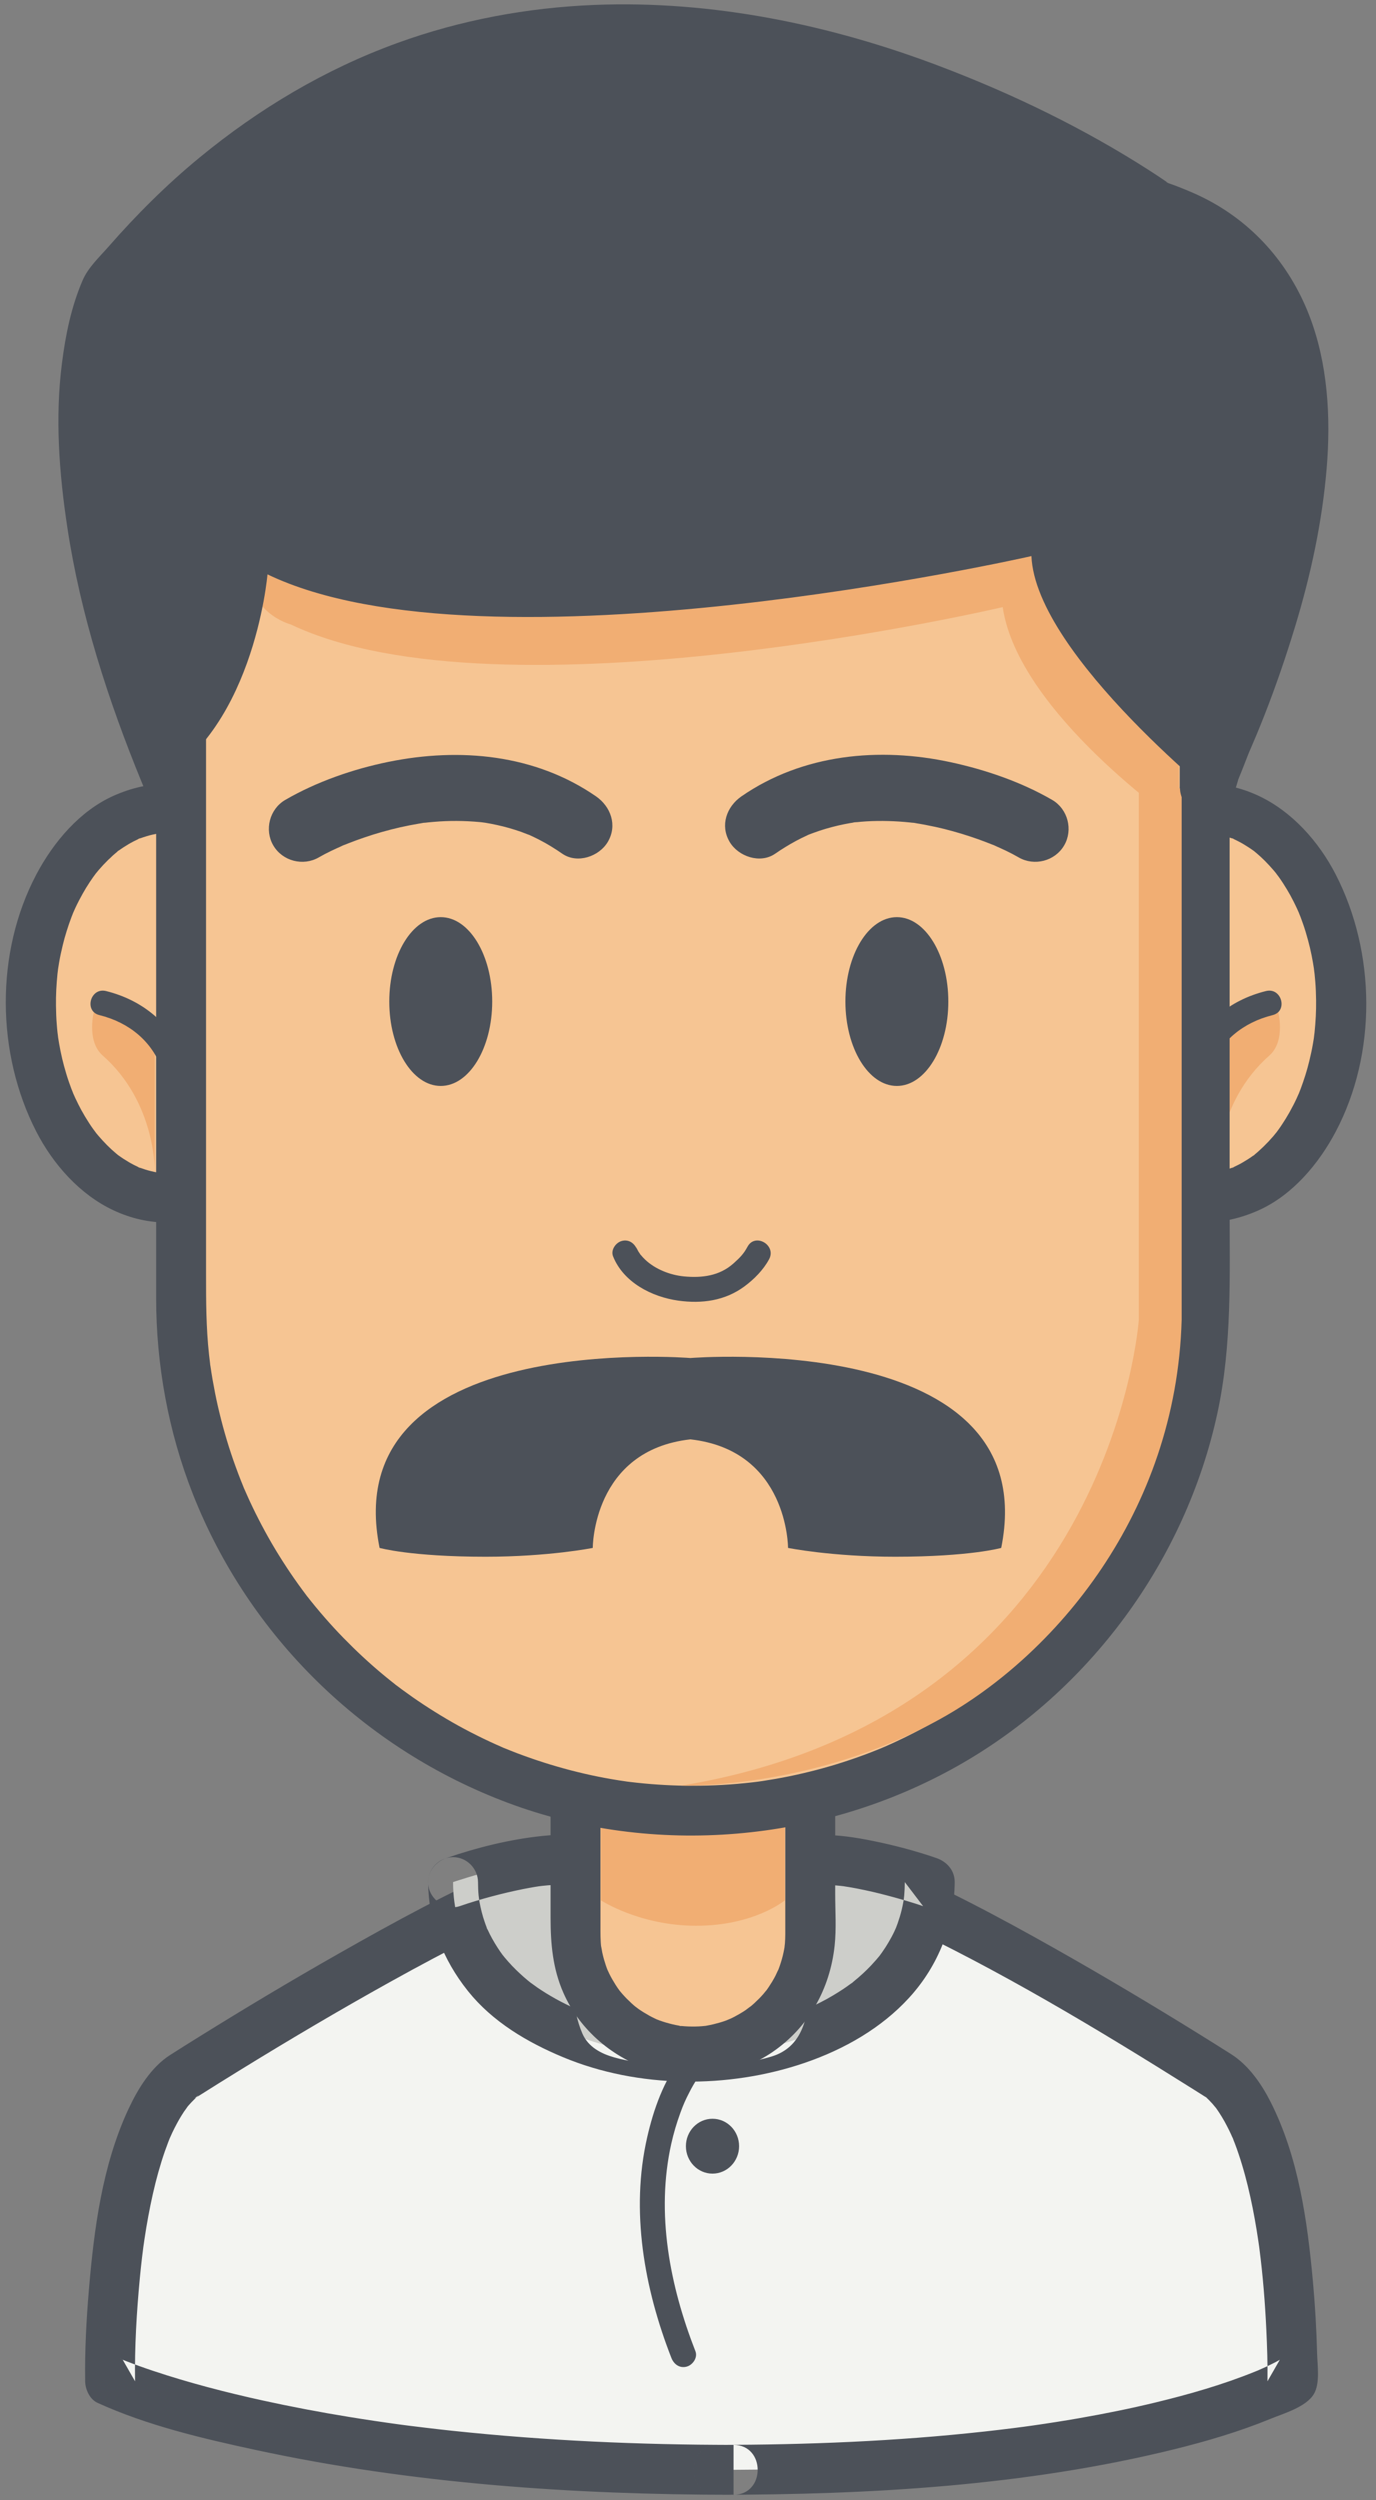<?xml version="1.0" encoding="UTF-8"?>
<svg width="131px" height="238px" viewBox="0 0 131 238" version="1.1" xmlns="http://www.w3.org/2000/svg" xmlns:xlink="http://www.w3.org/1999/xlink">
    <rect x="0" y="0" width="131" height="238" fill="#808080" stroke="none"/>
    <!-- Generator: Sketch 48.2 (47327) - http://www.bohemiancoding.com/sketch -->
    <title>male5</title>
    <desc>Created with Sketch.</desc>
    <defs></defs>
    <g id="Page-1" stroke="none" stroke-width="1" fill="none" fill-rule="evenodd">
        <g id="male5">
            <path d="M68.333,235.13 C109.212,235.13 123.043,226.7 123.043,226.7 C123.043,226.7 123.384,203.527 116.201,197.732 C116.201,197.732 89.347,180.522 77.887,177.536 L55.641,177.536 C44.179,180.522 17.326,197.732 17.326,197.732 C10.141,203.527 10.484,226.7 10.484,226.7 C10.484,226.7 28.956,235.13 69.836,235.13 L68.333,235.13" id="Fill-302" fill="#F3F4F1"></path>
            <path d="M68.333,237.505 C82.84,237.497 97.642,236.662 111.779,233.174 C114.903,232.402 118.01,231.485 120.991,230.26 C122.201,229.762 124.36,229.152 125.094,227.899 C125.689,226.882 125.419,225.157 125.392,224.04 C125.335,221.762 125.203,219.485 124.996,217.215 C124.47,211.431 123.621,205.355 120.97,200.111 C120.103,198.396 118.878,196.622 117.232,195.573 C116.227,194.934 115.217,194.302 114.204,193.673 C109.689,190.872 105.124,188.152 100.498,185.539 C95.058,182.467 89.529,179.521 83.764,177.099 C82.634,176.624 81.49,176.181 80.329,175.79 C79.459,175.496 78.55,175.161 77.624,175.161 C75.432,175.161 73.241,175.161 71.05,175.161 C67.859,175.161 64.669,175.161 61.479,175.161 C59.549,175.161 57.618,175.161 55.689,175.161 C54.657,175.161 53.511,175.674 52.549,176.013 C51.214,176.485 49.906,177.031 48.604,177.589 C42.957,180.005 37.541,182.975 32.206,186.006 C27.705,188.561 23.264,191.221 18.87,193.954 C17.976,194.511 17.083,195.069 16.197,195.636 C14.383,196.793 13.119,198.876 12.23,200.782 C9.74,206.125 8.951,212.196 8.461,218.014 C8.218,220.897 8.067,223.807 8.108,226.7 C8.119,227.473 8.539,228.411 9.285,228.751 C14.03,230.912 19.278,232.143 24.347,233.237 C39.247,236.456 54.622,237.496 69.836,237.505 C69.836,235.922 69.836,234.338 69.836,232.754 C69.335,232.754 68.834,232.754 68.333,232.754 C65.27,232.754 65.27,237.505 68.333,237.505 C68.834,237.505 69.335,237.505 69.836,237.505 C72.9,237.505 72.9,232.756 69.836,232.754 C60.906,232.749 51.973,232.357 43.09,231.414 C42.206,231.319 41.322,231.219 40.439,231.112 C40.011,231.063 39.585,231.008 39.157,230.955 C38.947,230.928 38.736,230.901 38.527,230.875 C38.427,230.861 37.54,230.743 38.125,230.822 C36.5,230.603 34.878,230.36 33.259,230.097 C30.501,229.648 27.753,229.128 25.023,228.529 C21.497,227.755 17.994,226.847 14.568,225.703 C13.708,225.416 12.851,225.11 12.006,224.779 C11.708,224.662 10.824,224.287 11.904,224.746 C11.831,224.714 11.755,224.682 11.683,224.649 C12.075,225.333 12.467,226.016 12.858,226.7 C12.812,223.43 13.004,220.145 13.312,216.891 C13.374,216.226 13.446,215.562 13.524,214.898 C13.563,214.557 13.606,214.217 13.651,213.878 C13.563,214.547 13.642,213.949 13.659,213.824 C13.691,213.594 13.726,213.365 13.76,213.134 C13.975,211.694 14.238,210.263 14.558,208.842 C14.866,207.474 15.241,206.12 15.698,204.794 C15.804,204.492 15.915,204.192 16.03,203.894 C16.086,203.747 16.145,203.602 16.205,203.457 C15.948,204.085 16.151,203.583 16.208,203.457 C16.465,202.871 16.755,202.301 17.073,201.746 C17.212,201.504 17.361,201.268 17.514,201.035 C17.618,200.877 18.187,200.123 17.693,200.756 C18.03,200.324 18.408,199.927 18.819,199.566 C19.175,199.254 18.252,199.956 18.628,199.716 C18.754,199.635 18.882,199.555 19.009,199.474 C20.238,198.694 21.474,197.925 22.713,197.161 C27.445,194.243 32.232,191.412 37.091,188.709 C39.857,187.17 42.651,185.677 45.483,184.266 C46.806,183.607 48.138,182.97 49.483,182.36 C50.085,182.088 50.691,181.823 51.298,181.564 C50.636,181.846 51.587,181.448 51.749,181.381 C52.076,181.249 52.404,181.12 52.733,180.993 C53.781,180.59 54.845,180.223 55.927,179.919 C56.544,179.746 55.178,179.911 55.93,179.911 C56.298,179.911 56.668,179.911 57.036,179.911 C59.434,179.911 61.834,179.911 64.232,179.911 C67.474,179.911 70.717,179.911 73.958,179.911 C75.036,179.911 76.112,179.911 77.19,179.911 C77.412,179.911 77.634,179.911 77.856,179.911 C77.362,179.911 77.243,179.818 77.717,179.951 C78.001,180.03 78.282,180.118 78.563,180.207 C79.7,180.565 80.816,180.991 81.921,181.441 C82.066,181.5 82.21,181.56 82.356,181.619 C82.871,181.833 81.857,181.406 82.376,181.627 C82.677,181.756 82.977,181.886 83.276,182.019 C83.953,182.317 84.625,182.624 85.295,182.937 C95.106,187.524 104.47,193.157 113.632,198.915 C114.016,199.156 114.401,199.4 114.784,199.643 C114.852,199.687 114.92,199.73 114.988,199.774 C114.729,199.607 114.455,199.345 114.799,199.647 C115.018,199.839 115.22,200.048 115.416,200.263 C115.545,200.402 116.104,201.117 115.623,200.484 C115.787,200.7 115.938,200.924 116.087,201.15 C116.428,201.669 116.725,202.216 117.001,202.773 C117.135,203.044 117.259,203.319 117.381,203.597 C117.601,204.098 117.172,203.089 117.381,203.601 C117.44,203.747 117.497,203.895 117.554,204.041 C117.807,204.698 118.028,205.37 118.233,206.044 C118.65,207.411 118.977,208.804 119.258,210.204 C119.396,210.891 119.518,211.581 119.631,212.271 C119.688,212.616 119.741,212.962 119.792,213.307 C119.818,213.48 119.843,213.651 119.867,213.824 C119.884,213.937 119.898,214.052 119.915,214.167 C119.868,213.821 119.862,213.781 119.897,214.049 C120.231,216.622 120.438,219.212 120.56,221.803 C120.637,223.432 120.69,225.068 120.667,226.7 C121.06,226.016 121.452,225.333 121.844,224.649 C121.622,224.784 121.387,224.901 121.156,225.018 C120.862,225.166 120.565,225.305 120.266,225.442 C120.078,225.526 119.89,225.61 119.701,225.692 C119.182,225.914 120.081,225.531 119.896,225.609 C119.762,225.666 119.628,225.72 119.493,225.775 C116.419,227.022 113.213,227.941 109.993,228.719 C107.587,229.303 105.159,229.79 102.72,230.216 C101.271,230.47 99.817,230.697 98.361,230.904 C98.167,230.932 97.974,230.959 97.78,230.985 C97.688,230.999 97.03,231.088 97.625,231.008 C97.225,231.063 96.823,231.114 96.421,231.164 C95.514,231.278 94.607,231.385 93.698,231.485 C85.279,232.414 76.799,232.749 68.333,232.754 C65.27,232.756 65.269,237.506 68.333,237.505" id="Fill-303" fill="#4C5159"></path>
            <path d="M43.134,179.177 C43.134,179.177 51.527,176.281 55.169,177.258 C58.812,178.236 55.201,192.068 58.353,193.324 C61.503,194.582 70.148,194.582 73.298,193.324 C76.449,192.068 72.839,178.236 76.48,177.258 C80.123,176.281 88.516,179.177 88.516,179.177 C88.516,189.807 77.106,195.791 65.728,195.76 C54.415,195.73 43.134,189.746 43.134,179.177" id="Fill-304" fill="#CDCECA"></path>
            <path d="M43.765,181.467 C45.734,180.791 47.763,180.253 49.803,179.839 C50.179,179.763 50.557,179.695 50.937,179.632 C51.124,179.601 51.312,179.573 51.501,179.545 C50.879,179.636 51.506,179.548 51.614,179.536 C52.362,179.451 53.116,179.414 53.868,179.445 C54.023,179.452 54.177,179.467 54.332,179.482 C53.622,179.412 54.111,179.455 54.273,179.486 C54.389,179.509 54.504,179.539 54.616,179.573 C53.957,179.376 54.134,179.35 54.343,179.468 C54.665,179.65 53.842,179.046 54.122,179.295 C54.185,179.35 54.239,179.416 54.294,179.48 C53.8,178.897 54.017,179.117 54.125,179.296 C54.227,179.462 54.418,179.94 54.099,179.169 C54.276,179.595 54.371,180.056 54.449,180.509 C54.477,180.673 54.534,181.158 54.439,180.399 C54.456,180.536 54.468,180.673 54.482,180.81 C54.515,181.149 54.534,181.489 54.55,181.829 C54.613,183.167 54.579,184.508 54.56,185.847 C54.522,188.438 54.39,191.178 55.447,193.6 C56.005,194.877 57.215,195.507 58.485,195.868 C60.07,196.319 61.766,196.465 63.403,196.57 C66.672,196.78 70.277,196.742 73.437,195.788 C76.357,194.906 76.911,192.161 77.064,189.456 C77.213,186.817 76.975,184.171 77.116,181.53 C77.132,181.197 77.16,180.865 77.196,180.535 C77.243,180.091 77.097,181.161 77.201,180.509 C77.227,180.346 77.26,180.184 77.294,180.022 C77.35,179.765 77.425,179.513 77.514,179.267 C77.65,178.886 77.22,179.876 77.479,179.377 C77.572,179.197 77.878,178.806 77.356,179.48 C77.408,179.414 77.468,179.353 77.528,179.295 C77.784,179.044 76.94,179.676 77.377,179.428 C77.664,179.267 76.658,179.664 77.243,179.516 C77.408,179.474 78.073,179.392 77.318,179.482 C78.217,179.375 79.138,179.442 80.036,179.536 C80.143,179.548 80.772,179.632 80.149,179.545 C80.401,179.58 80.652,179.621 80.903,179.664 C81.407,179.748 81.908,179.85 82.408,179.956 C83.336,180.153 84.257,180.388 85.173,180.641 C86.083,180.892 86.991,181.161 87.884,181.467 C87.303,180.704 86.722,179.941 86.14,179.177 C86.138,179.602 86.12,180.025 86.085,180.447 C86.078,180.529 85.991,181.216 86.072,180.636 C86.043,180.838 86.007,181.039 85.968,181.238 C85.81,182.086 85.55,182.911 85.231,183.71 C85.443,183.18 85.19,183.78 85.154,183.858 C85.071,184.035 84.98,184.207 84.89,184.38 C84.708,184.726 84.506,185.06 84.297,185.389 C84.192,185.553 84.081,185.714 83.97,185.874 C83.925,185.939 83.532,186.461 83.873,186.021 C83.591,186.385 83.285,186.73 82.972,187.068 C82.425,187.655 81.825,188.193 81.203,188.698 C80.678,189.125 81.582,188.42 81.036,188.825 C80.871,188.948 80.703,189.066 80.533,189.184 C80.134,189.462 79.721,189.719 79.305,189.969 C78.572,190.406 77.81,190.791 77.036,191.146 C76.992,191.166 76.335,191.448 76.807,191.252 C76.605,191.336 76.401,191.415 76.198,191.494 C75.718,191.681 75.231,191.848 74.741,192.007 C73.889,192.284 73.019,192.511 72.146,192.71 C71.703,192.811 71.257,192.897 70.81,192.977 C70.585,193.018 70.36,193.054 70.134,193.089 C69.984,193.113 69.833,193.134 69.683,193.156 C69.936,193.123 69.919,193.124 69.633,193.159 C67.727,193.393 65.799,193.436 63.883,193.327 C63.423,193.302 62.964,193.261 62.506,193.216 C62.277,193.193 62.05,193.165 61.822,193.137 C62.335,193.2 61.587,193.102 61.546,193.097 C60.573,192.95 59.609,192.749 58.654,192.51 C57.789,192.294 56.935,192.03 56.093,191.735 C55.679,191.589 55.271,191.429 54.864,191.264 C55.336,191.456 54.678,191.178 54.634,191.159 C54.371,191.041 54.113,190.916 53.856,190.79 C53.221,190.479 52.605,190.132 52.002,189.764 C51.706,189.583 51.417,189.391 51.13,189.196 C51.018,189.12 50.22,188.528 50.618,188.837 C50.086,188.424 49.584,187.975 49.103,187.505 C48.866,187.274 48.64,187.03 48.418,186.785 C48.285,186.639 48.158,186.488 48.031,186.337 C47.979,186.277 47.58,185.756 47.915,186.199 C47.523,185.681 47.174,185.127 46.856,184.559 C46.697,184.275 46.555,183.982 46.417,183.688 C46.138,183.095 46.592,184.143 46.348,183.534 C46.275,183.351 46.21,183.164 46.146,182.979 C45.924,182.349 45.767,181.698 45.645,181.042 C45.62,180.908 45.598,180.774 45.578,180.639 C45.668,181.215 45.573,180.532 45.565,180.449 C45.524,180.027 45.513,179.602 45.509,179.177 C45.5,177.882 44.437,176.802 43.134,176.802 C41.846,176.802 40.75,177.882 40.76,179.177 C40.788,183.048 42.148,186.539 44.547,189.543 C46.879,192.467 50.197,194.425 53.602,195.844 C60.746,198.823 69.349,198.876 76.634,196.377 C80.36,195.099 83.933,193.075 86.599,190.135 C89.339,187.111 90.861,183.26 90.891,179.177 C90.899,178.071 90.15,177.232 89.147,176.886 C87.179,176.209 85.149,175.672 83.11,175.258 C81.472,174.927 79.781,174.664 78.105,174.684 C76.658,174.7 75.084,174.943 74.053,176.056 C72.265,177.984 72.321,181.092 72.316,183.551 C72.313,184.911 72.355,186.271 72.355,187.631 C72.355,188.24 72.344,188.848 72.313,189.456 C72.299,189.735 72.277,190.013 72.25,190.289 C72.236,190.459 72.169,190.956 72.274,190.175 C72.252,190.337 72.225,190.497 72.195,190.657 C72.154,190.876 72.098,191.092 72.035,191.306 C71.832,191.988 72.255,190.908 72.02,191.365 C71.725,191.941 72.379,191.013 72.053,191.355 C71.803,191.616 72.594,190.974 72.298,191.173 C71.896,191.442 72.875,190.962 72.429,191.123 C71.857,191.33 71.253,191.455 70.655,191.563 C70.481,191.595 70.308,191.622 70.133,191.649 C69.516,191.744 70.667,191.584 70.029,191.662 C69.573,191.718 69.114,191.758 68.655,191.792 C66.909,191.925 65.15,191.922 63.403,191.82 C63.001,191.797 62.599,191.762 62.198,191.725 C62.005,191.707 61.814,191.684 61.621,191.662 C60.982,191.589 62.135,191.738 61.516,191.649 C60.828,191.548 60.143,191.408 59.476,191.208 C59.35,191.169 59.224,191.124 59.1,191.08 C59.759,191.318 59.525,191.275 59.352,191.173 C59.045,190.992 59.859,191.603 59.598,191.355 C59.457,191.222 59.287,190.926 59.763,191.588 C59.629,191.401 59.386,190.779 59.714,191.593 C59.622,191.364 59.56,191.123 59.503,190.883 C59.448,190.651 59.411,190.413 59.375,190.175 C59.503,191.042 59.38,190.087 59.363,189.881 C59.313,189.238 59.301,188.592 59.296,187.947 C59.271,185.168 59.463,182.398 59.087,179.634 C58.904,178.286 58.462,176.718 57.356,175.829 C55.75,174.538 53.573,174.578 51.614,174.785 C48.523,175.111 45.441,175.876 42.502,176.886 C41.279,177.308 40.483,178.501 40.844,179.809 C41.171,180.998 42.541,181.89 43.765,181.467" id="Fill-305" fill="#4C5159"></path>
            <path d="M64.888,195.91 C63.187,198.044 62.217,200.835 61.617,203.458 C60.009,210.48 61.333,217.858 63.918,224.473 C64.152,225.076 64.705,225.487 65.378,225.303 C65.953,225.145 66.443,224.445 66.208,223.842 C63.771,217.606 62.43,210.722 63.907,204.09 C64.129,203.094 64.419,202.114 64.769,201.155 C65.058,200.36 65.238,199.949 65.662,199.126 C65.89,198.684 66.139,198.253 66.411,197.836 C66.512,197.681 66.947,197.114 66.568,197.589 C66.971,197.084 67.064,196.406 66.568,195.91 C66.148,195.491 65.294,195.402 64.888,195.91" id="Fill-306" fill="#4C5159"></path>
            <path d="M54.792,170.752 L54.792,184.13 C54.792,190.3 59.795,195.303 65.965,195.303 C72.136,195.303 77.138,190.3 77.138,184.13 L77.138,170.752 L54.792,170.752" id="Fill-307" fill="#F6C593"></path>
            <path d="M52.417,170.752 C52.417,174.692 52.417,178.633 52.417,182.573 C52.417,185.056 52.622,187.412 53.64,189.725 C55.216,193.31 58.413,195.975 62.125,197.126 C65.927,198.303 70.293,197.583 73.561,195.343 C76.995,192.987 79.017,189.336 79.46,185.232 C79.635,183.605 79.514,181.911 79.514,180.282 C79.514,177.812 79.514,175.342 79.514,172.872 C79.514,172.164 79.514,171.459 79.514,170.752 C79.514,169.457 78.433,168.376 77.138,168.376 C69.758,168.376 62.378,168.376 55,168.376 C54.93,168.376 54.861,168.376 54.792,168.376 C51.728,168.376 51.728,173.127 54.792,173.127 C62.172,173.127 69.551,173.127 76.931,173.127 C77,173.127 77.069,173.127 77.138,173.127 C76.347,172.335 75.555,171.544 74.763,170.752 C74.763,174.692 74.763,178.633 74.763,182.573 C74.763,183.088 74.763,183.604 74.763,184.12 C74.763,184.419 74.749,184.716 74.728,185.014 C74.724,185.078 74.632,185.793 74.712,185.246 C74.68,185.46 74.637,185.671 74.593,185.881 C74.507,186.298 74.385,186.707 74.251,187.11 C74.185,187.31 74.107,187.506 74.03,187.701 C74.224,187.212 73.874,188 73.831,188.084 C73.642,188.455 73.422,188.809 73.194,189.156 C73.079,189.329 72.956,189.496 72.833,189.662 C73.145,189.241 72.722,189.775 72.681,189.823 C72.412,190.136 72.116,190.426 71.812,190.708 C71.661,190.848 71.502,190.981 71.343,191.112 C71.741,190.781 71.07,191.305 70.992,191.358 C70.649,191.593 70.287,191.8 69.919,191.995 C69.735,192.093 69.545,192.181 69.356,192.269 C69.837,192.046 69.206,192.323 69.144,192.346 C68.747,192.494 68.337,192.608 67.926,192.71 C67.717,192.761 67.505,192.801 67.295,192.84 C67.015,192.884 67.012,192.888 67.284,192.85 C67.139,192.867 66.994,192.881 66.85,192.894 C66.408,192.932 65.964,192.932 65.522,192.919 C65.302,192.912 65.083,192.894 64.864,192.874 C64.149,192.811 65.338,192.958 64.636,192.84 C64.213,192.77 63.798,192.664 63.388,192.545 C63.185,192.486 62.986,192.416 62.786,192.346 C62.653,192.297 62.523,192.247 62.393,192.194 C62.639,192.298 62.636,192.293 62.385,192.181 C62.006,192.006 61.644,191.8 61.288,191.583 C61.11,191.476 60.938,191.358 60.768,191.24 C60.715,191.205 60.178,190.785 60.587,191.112 C60.265,190.855 59.964,190.569 59.671,190.277 C59.525,190.131 59.387,189.977 59.249,189.823 C59.159,189.719 59.068,189.614 58.982,189.506 C59.138,189.718 59.136,189.714 58.975,189.496 C58.727,189.163 58.508,188.809 58.299,188.45 C58.194,188.27 58.1,188.084 58.005,187.898 C57.976,187.842 57.694,187.21 57.9,187.701 C57.737,187.312 57.609,186.908 57.491,186.503 C57.432,186.298 57.385,186.089 57.337,185.881 C57.316,185.787 57.175,184.906 57.244,185.448 C57.154,184.742 57.167,184.03 57.167,183.321 C57.167,179.182 57.167,175.044 57.167,170.903 C57.167,170.853 57.167,170.803 57.167,170.752 C57.167,167.688 52.417,167.688 52.417,170.752" id="Fill-308" fill="#4C5159"></path>
            <path d="M70.364,204.317 C70.364,205.76 69.231,206.93 67.832,206.93 C66.434,206.93 65.301,205.76 65.301,204.317 C65.301,202.875 66.434,201.706 67.832,201.706 C69.231,201.706 70.364,202.875 70.364,204.317" id="Fill-309" fill="#4C5159"></path>
            <path d="M57.21,173.899 C57.21,173.899 65.965,175.393 74.72,173.899 L74.72,180.912 C74.72,180.912 71.816,183.333 66.282,183.333 C60.894,183.333 57.21,180.912 57.21,180.912 L57.21,173.899" id="Fill-310" fill="#F1AE73"></path>
            <path d="M101.56,95.493 C101.56,105.748 107.406,114.062 114.617,114.062 C121.828,114.062 127.673,105.748 127.673,95.493 C127.673,85.238 121.828,76.923 114.617,76.923 C107.406,76.923 101.56,85.238 101.56,95.493" id="Fill-311" fill="#F6C593"></path>
            <path d="M99.185,95.493 C99.221,102.909 102.206,111.857 109.422,115.227 C112.806,116.809 116.424,116.739 119.812,115.227 C123.042,113.785 125.546,110.803 127.165,107.736 C131.095,100.295 130.994,90.699 127.165,83.251 C125.566,80.14 123.017,77.256 119.812,75.758 C116.427,74.177 112.81,74.246 109.422,75.758 C106.191,77.2 103.688,80.184 102.068,83.251 C100.089,87 99.205,91.273 99.185,95.493 C99.17,98.557 103.921,98.556 103.936,95.493 C103.954,91.708 104.768,88.071 106.586,84.892 C106.796,84.525 107.024,84.169 107.258,83.818 C107.374,83.646 107.495,83.478 107.616,83.309 C108.014,82.758 107.321,83.67 107.742,83.144 C108.274,82.478 108.873,81.866 109.513,81.304 C109.655,81.178 109.804,81.058 109.952,80.939 C109.504,81.299 109.998,80.916 110.073,80.862 C110.374,80.649 110.69,80.457 111.01,80.272 C111.326,80.092 111.653,79.935 111.984,79.787 C111.425,80.037 111.981,79.8 112.085,79.763 C112.31,79.682 112.538,79.614 112.768,79.548 C113.11,79.452 113.461,79.384 113.813,79.324 C113.171,79.43 113.77,79.338 113.894,79.327 C114.074,79.312 114.255,79.306 114.436,79.301 C114.796,79.29 115.158,79.311 115.518,79.343 C116.131,79.397 114.991,79.254 115.596,79.354 C115.831,79.393 116.063,79.447 116.294,79.504 C116.642,79.589 116.98,79.702 117.317,79.824 C117.89,80.033 116.854,79.611 117.413,79.861 C117.58,79.935 117.74,80.016 117.902,80.098 C118.229,80.266 118.543,80.457 118.852,80.655 C119.008,80.755 119.161,80.863 119.312,80.97 C119.524,81.128 119.515,81.118 119.282,80.939 C119.38,81.017 119.479,81.098 119.576,81.179 C120.178,81.679 120.724,82.243 121.234,82.834 C121.366,82.986 121.492,83.144 121.618,83.302 C121.284,82.884 121.701,83.424 121.738,83.477 C122.025,83.874 122.287,84.288 122.54,84.707 C122.99,85.457 123.376,86.242 123.724,87.044 C123.527,86.592 123.81,87.282 123.822,87.313 C123.904,87.527 123.979,87.742 124.056,87.958 C124.236,88.471 124.389,88.993 124.532,89.519 C124.787,90.449 124.97,91.398 125.113,92.352 C125.044,91.893 125.151,92.701 125.151,92.704 C125.179,92.954 125.2,93.203 125.22,93.453 C125.268,94.046 125.289,94.641 125.297,95.235 C125.311,96.252 125.254,97.269 125.151,98.281 C125.151,98.286 125.048,99.094 125.113,98.634 C125.08,98.877 125.038,99.119 124.997,99.36 C124.902,99.914 124.782,100.463 124.65,101.009 C124.432,101.914 124.148,102.801 123.822,103.673 C123.811,103.703 123.533,104.395 123.724,103.942 C123.637,104.148 123.544,104.349 123.451,104.552 C123.239,105.014 123.001,105.464 122.754,105.908 C122.547,106.278 122.322,106.639 122.09,106.994 C121.978,107.169 121.858,107.339 121.738,107.508 C121.702,107.562 121.289,108.108 121.618,107.684 C121.091,108.36 120.5,108.982 119.865,109.556 C119.724,109.684 119.577,109.806 119.429,109.928 C118.94,110.334 119.821,109.643 119.312,110.016 C119.013,110.235 118.7,110.432 118.381,110.622 C118.07,110.808 117.743,110.971 117.413,111.126 C116.858,111.385 117.887,110.943 117.317,111.162 C117.094,111.248 116.867,111.318 116.638,111.388 C116.296,111.492 115.947,111.567 115.596,111.632 C114.993,111.743 116.13,111.578 115.518,111.643 C115.339,111.663 115.159,111.671 114.979,111.68 C114.618,111.697 114.255,111.683 113.894,111.66 C113.773,111.651 113.166,111.566 113.813,111.661 C113.578,111.626 113.345,111.577 113.112,111.524 C112.764,111.446 112.423,111.339 112.085,111.223 C111.982,111.188 111.418,110.958 111.984,111.199 C111.818,111.128 111.655,111.048 111.494,110.969 C111.165,110.81 110.848,110.624 110.538,110.431 C110.38,110.333 110.226,110.228 110.073,110.124 C109.971,110.052 109.871,109.98 109.77,109.904 C110.001,110.087 110.012,110.094 109.804,109.928 C109.197,109.44 108.646,108.885 108.129,108.303 C107.997,108.153 107.869,107.997 107.742,107.842 C107.314,107.321 108.021,108.223 107.616,107.676 C107.326,107.284 107.06,106.875 106.803,106.46 C106.307,105.657 105.886,104.808 105.509,103.942 C105.706,104.393 105.423,103.704 105.411,103.673 C105.33,103.46 105.253,103.244 105.178,103.027 C104.998,102.515 104.845,101.993 104.701,101.467 C104.576,101.008 104.471,100.541 104.372,100.074 C104.323,99.837 104.279,99.598 104.236,99.36 C104.222,99.277 104.088,98.383 104.14,98.777 C103.997,97.688 103.941,96.589 103.936,95.493 C103.921,92.43 99.17,92.429 99.185,95.493" id="Fill-312" fill="#4C5159"></path>
            <path d="M121.648,96.159 C121.648,96.159 122.47,99.055 120.846,100.488 C115.726,105 115.888,111.598 115.888,111.598 L115.888,99.84 L117.551,97.98 L121.648,96.159" id="Fill-313" fill="#F1AE73"></path>
            <path d="M114.663,105.745 C114.533,104.262 114.733,103.252 115.194,101.847 C116.079,99.153 118.353,97.334 121.161,96.638 C122.648,96.27 122.017,93.979 120.529,94.348 C117.026,95.215 114.339,97.47 113.037,100.839 C112.458,102.342 112.146,104.13 112.287,105.745 C112.42,107.259 114.795,107.272 114.663,105.745" id="Fill-314" fill="#4C5159"></path>
            <path d="M14.738,75.179 L117.902,74.163 C117.902,74.163 138.161,26.773 110.188,19.59 C110.188,19.59 59.509,-18.168 16.008,19.526 C5.223,28.87 1.98,51.93 14.738,75.179" id="Fill-315" fill="#4C5159"></path>
            <path d="M29.064,95.493 C29.064,105.748 23.22,114.062 16.008,114.062 C8.797,114.062 2.952,105.748 2.952,95.493 C2.952,85.238 8.797,76.923 16.008,76.923 C23.22,76.923 29.064,85.238 29.064,95.493" id="Fill-316" fill="#F6C593"></path>
            <path d="M26.689,95.493 C26.671,99.278 25.857,102.915 24.039,106.094 C23.83,106.461 23.602,106.817 23.366,107.168 C23.252,107.34 23.131,107.508 23.009,107.676 C22.611,108.228 23.303,107.317 22.883,107.842 C22.351,108.509 21.752,109.12 21.112,109.682 C20.969,109.808 20.821,109.927 20.672,110.047 C21.121,109.687 20.627,110.07 20.551,110.124 C20.25,110.338 19.935,110.529 19.615,110.713 C19.299,110.894 18.972,111.051 18.64,111.199 C19.2,110.95 18.644,111.186 18.539,111.223 C18.316,111.304 18.086,111.372 17.857,111.438 C17.514,111.534 17.163,111.603 16.811,111.661 C17.453,111.556 16.855,111.648 16.731,111.66 C16.551,111.674 16.37,111.68 16.19,111.685 C15.828,111.696 15.467,111.674 15.106,111.643 C14.495,111.59 15.634,111.732 15.029,111.632 C14.794,111.593 14.562,111.538 14.331,111.483 C13.984,111.398 13.644,111.284 13.309,111.162 C12.734,110.953 13.771,111.375 13.211,111.126 C13.046,111.051 12.884,110.969 12.723,110.887 C12.396,110.72 12.083,110.529 11.774,110.331 C11.616,110.231 11.465,110.123 11.313,110.016 C11.101,109.859 11.111,109.868 11.344,110.047 C11.244,109.969 11.146,109.889 11.049,109.807 C10.447,109.307 9.901,108.742 9.391,108.152 C9.258,108 9.133,107.842 9.006,107.684 C9.341,108.103 8.925,107.562 8.887,107.508 C8.6,107.112 8.337,106.698 8.085,106.277 C7.634,105.529 7.25,104.743 6.901,103.942 C7.098,104.393 6.814,103.704 6.803,103.673 C6.721,103.46 6.645,103.244 6.569,103.027 C6.389,102.515 6.235,101.993 6.093,101.467 C5.839,100.537 5.656,99.588 5.512,98.634 C5.581,99.093 5.473,98.286 5.473,98.281 C5.445,98.033 5.425,97.783 5.405,97.533 C5.356,96.94 5.337,96.345 5.329,95.751 C5.313,94.733 5.371,93.716 5.473,92.704 C5.473,92.701 5.576,91.892 5.512,92.352 C5.546,92.109 5.587,91.867 5.628,91.626 C5.722,91.072 5.843,90.523 5.975,89.977 C6.193,89.073 6.477,88.185 6.803,87.313 C6.814,87.282 7.093,86.589 6.901,87.044 C6.988,86.839 7.081,86.637 7.173,86.434 C7.387,85.972 7.624,85.522 7.872,85.078 C8.077,84.707 8.302,84.347 8.534,83.991 C8.647,83.818 8.767,83.647 8.887,83.477 C8.924,83.424 9.337,82.879 9.006,83.302 C9.533,82.627 10.125,82.005 10.759,81.43 C10.902,81.301 11.049,81.18 11.195,81.058 C11.686,80.652 10.804,81.343 11.313,80.97 C11.612,80.751 11.925,80.553 12.243,80.363 C12.556,80.176 12.882,80.014 13.211,79.861 C13.767,79.601 12.738,80.043 13.309,79.824 C13.531,79.738 13.759,79.667 13.988,79.598 C14.328,79.494 14.678,79.419 15.029,79.354 C15.632,79.243 14.496,79.408 15.106,79.343 C15.286,79.323 15.466,79.315 15.646,79.306 C16.007,79.288 16.369,79.302 16.731,79.327 C16.853,79.336 17.458,79.419 16.811,79.324 C17.047,79.359 17.28,79.409 17.512,79.461 C17.86,79.539 18.203,79.647 18.539,79.763 C18.642,79.798 19.206,80.027 18.64,79.787 C18.807,79.858 18.969,79.937 19.132,80.016 C19.461,80.176 19.776,80.362 20.087,80.554 C20.246,80.652 20.398,80.757 20.551,80.862 C20.653,80.934 20.755,81.006 20.855,81.081 C20.624,80.899 20.613,80.892 20.82,81.058 C21.428,81.546 21.979,82.101 22.495,82.683 C22.628,82.833 22.755,82.988 22.883,83.144 C23.311,83.664 22.604,82.762 23.009,83.309 C23.299,83.702 23.565,84.111 23.821,84.525 C24.317,85.329 24.739,86.178 25.115,87.044 C24.919,86.592 25.202,87.282 25.214,87.313 C25.296,87.527 25.371,87.742 25.447,87.958 C25.627,88.471 25.781,88.993 25.923,89.519 C26.05,89.978 26.155,90.445 26.252,90.911 C26.303,91.148 26.346,91.387 26.389,91.626 C26.404,91.709 26.537,92.603 26.486,92.21 C26.628,93.298 26.685,94.397 26.689,95.493 C26.704,98.556 31.456,98.557 31.44,95.493 C31.405,88.076 28.419,79.13 21.204,75.758 C17.818,74.177 14.202,74.246 10.814,75.758 C7.583,77.2 5.08,80.184 3.459,83.251 C-0.469,90.692 -0.369,100.286 3.459,107.736 C5.059,110.846 7.608,113.73 10.814,115.227 C14.197,116.809 17.815,116.739 21.204,115.227 C24.433,113.785 26.937,110.803 28.556,107.736 C30.537,103.986 31.419,99.713 31.44,95.493 C31.456,92.429 26.704,92.43 26.689,95.493" id="Fill-317" fill="#4C5159"></path>
            <path d="M17.241,48.296 L17.241,123.658 C17.241,150.567 39.056,172.381 65.965,172.381 C92.875,172.381 114.689,150.567 114.689,123.658 L114.689,48.296 L17.241,48.296" id="Fill-318" fill="#F6C593"></path>
            <path d="M14.866,48.296 C14.866,53.105 14.866,57.914 14.866,62.722 C14.866,72.733 14.866,82.742 14.866,92.752 C14.866,101.337 14.866,109.922 14.866,118.507 C14.866,120.195 14.866,121.884 14.866,123.572 C14.866,129.935 16.029,136.308 18.36,142.231 C23.715,155.83 34.7,166.528 48.377,171.64 C62.29,176.84 78.255,175.401 91.154,168.127 C103.698,161.054 112.874,148.573 115.907,134.504 C117.305,128.022 117.064,121.444 117.064,114.866 C117.064,105.5 117.064,96.134 117.064,86.768 C117.064,77.237 117.064,67.706 117.064,58.174 C117.064,54.881 117.064,51.589 117.064,48.296 C117.064,47.001 115.984,45.921 114.689,45.921 C110.783,45.921 106.875,45.921 102.969,45.921 C93.884,45.921 84.8,45.921 75.714,45.921 C65.404,45.921 55.094,45.921 44.784,45.921 C37.201,45.921 29.618,45.921 22.035,45.921 C20.437,45.921 18.839,45.921 17.241,45.921 C14.178,45.921 14.178,50.671 17.241,50.671 C21.148,50.671 25.055,50.671 28.961,50.671 C38.046,50.671 47.131,50.671 56.216,50.671 C66.526,50.671 76.836,50.671 87.147,50.671 C94.729,50.671 102.313,50.671 109.895,50.671 C111.494,50.671 113.091,50.671 114.689,50.671 C113.897,49.879 113.106,49.088 112.313,48.296 C112.313,53.105 112.313,57.914 112.313,62.722 C112.313,72.733 112.313,82.742 112.313,92.752 C112.313,101.337 112.313,109.922 112.313,118.507 C112.313,120.195 112.313,121.884 112.313,123.572 C112.313,124.416 112.293,125.259 112.254,126.103 C112.212,126.981 112.141,127.859 112.052,128.734 C112.008,129.169 111.956,129.602 111.9,130.035 C111.971,129.488 111.873,130.204 111.864,130.264 C111.823,130.551 111.777,130.836 111.729,131.121 C111.151,134.629 110.162,138.065 108.832,141.359 C108.809,141.415 108.539,142.06 108.747,141.569 C108.666,141.763 108.581,141.955 108.496,142.147 C108.327,142.532 108.151,142.913 107.972,143.293 C107.585,144.113 107.171,144.921 106.739,145.718 C105.912,147.245 104.994,148.721 104.009,150.151 C103.773,150.493 103.53,150.831 103.286,151.167 C103.164,151.336 103.04,151.502 102.916,151.668 C102.881,151.715 102.461,152.263 102.783,151.847 C102.233,152.558 101.659,153.25 101.071,153.93 C99.94,155.235 98.733,156.475 97.471,157.654 C96.864,158.22 96.24,158.767 95.607,159.302 C95.29,159.57 94.968,159.831 94.644,160.09 C94.482,160.219 94.318,160.347 94.156,160.475 C94.566,160.154 93.881,160.678 93.81,160.732 C92.42,161.77 90.969,162.724 89.479,163.608 C87.979,164.496 86.425,165.295 84.839,166.016 C84.648,166.104 84.456,166.189 84.264,166.273 C84.208,166.297 83.566,166.569 84.057,166.363 C83.668,166.527 83.276,166.682 82.883,166.834 C82.028,167.166 81.163,167.469 80.29,167.752 C78.597,168.301 76.871,168.747 75.127,169.106 C74.28,169.28 73.427,169.427 72.573,169.557 C72.511,169.566 71.797,169.664 72.343,169.592 C72.127,169.621 71.911,169.647 71.694,169.673 C71.187,169.733 70.678,169.782 70.17,169.827 C68.327,169.988 66.477,170.033 64.628,169.988 C63.744,169.966 62.862,169.914 61.98,169.845 C61.543,169.811 61.106,169.767 60.67,169.721 C60.454,169.698 60.237,169.673 60.02,169.647 C59.876,169.629 59.731,169.611 59.587,169.592 C59.86,169.629 59.854,169.628 59.573,169.588 C56.044,169.087 52.576,168.172 49.243,166.91 C48.85,166.761 48.458,166.604 48.067,166.443 C47.421,166.18 48.502,166.632 47.859,166.357 C47.667,166.274 47.475,166.189 47.283,166.103 C46.453,165.734 45.636,165.336 44.828,164.921 C43.282,164.126 41.784,163.238 40.333,162.283 C39.638,161.827 38.958,161.348 38.288,160.856 C38.12,160.733 37.955,160.608 37.789,160.482 C37.238,160.068 38.155,160.772 37.612,160.347 C37.231,160.05 36.855,159.743 36.482,159.435 C35.152,158.332 33.889,157.151 32.683,155.914 C31.477,154.677 30.343,153.368 29.274,152.011 C28.849,151.47 29.557,152.383 29.14,151.834 C29.014,151.669 28.891,151.502 28.767,151.335 C28.52,151 28.279,150.662 28.04,150.321 C27.523,149.584 27.03,148.828 26.554,148.063 C25.634,146.583 24.804,145.05 24.048,143.482 C23.866,143.103 23.691,142.722 23.52,142.34 C23.433,142.148 23.35,141.955 23.266,141.762 C22.987,141.122 23.446,142.201 23.178,141.554 C22.829,140.71 22.508,139.852 22.206,138.988 C21.621,137.311 21.14,135.6 20.742,133.87 C20.55,133.029 20.385,132.184 20.237,131.335 C20.164,130.908 20.097,130.479 20.034,130.05 C19.93,129.336 20.095,130.537 20.002,129.818 C19.965,129.53 19.933,129.241 19.9,128.953 C19.619,126.397 19.617,123.841 19.617,121.277 C19.617,118.244 19.617,115.211 19.617,112.177 C19.617,102.442 19.617,92.707 19.617,82.972 C19.617,73.865 19.617,64.759 19.617,55.653 C19.617,53.201 19.617,50.749 19.617,48.296 C19.617,45.233 14.866,45.233 14.866,48.296" id="Fill-319" fill="#4C5159"></path>
            <path d="M8.977,96.159 C8.977,96.159 8.155,99.055 9.779,100.488 C14.899,105 14.737,111.598 14.737,111.598 L14.737,99.84 L13.074,97.98 L8.977,96.159" id="Fill-320" fill="#F1AE73"></path>
            <path d="M18.337,105.745 C18.48,104.118 18.15,102.358 17.587,100.839 C16.335,97.465 13.563,95.206 10.095,94.348 C8.607,93.979 7.978,96.27 9.463,96.638 C12.3,97.34 14.51,99.155 15.431,101.847 C15.906,103.237 16.092,104.272 15.962,105.745 C15.829,107.272 18.205,107.259 18.337,105.745" id="Fill-321" fill="#4C5159"></path>
            <path d="M112.245,78.42 C112.245,78.42 96.924,67.858 95.462,57.797 C95.462,57.797 47.708,68.999 27.673,59.443 C27.673,59.443 23.252,58.348 23.554,53.111 C24.309,39.991 111.783,48.925 111.783,48.925 C111.783,48.925 112.245,58.808 112.245,78.42" id="Fill-322" fill="#F1AE73"></path>
            <path d="M116.938,76.923 C116.938,76.923 98.583,62.415 98.196,52.939 C98.196,52.939 46.356,64.737 25.466,54.68 C25.466,54.68 24.146,70.48 13.771,74.981 C13.771,74.981 9.646,59.902 17.169,48.296 C24.693,36.69 114.617,43.073 114.617,43.073 C114.617,43.073 122.527,63.964 116.938,76.923" id="Fill-323" fill="#4C5159"></path>
            <path d="M30.353,81.623 C31.101,81.189 31.895,80.825 32.685,80.478 C33.365,80.179 32.028,80.75 32.523,80.544 C32.739,80.453 32.957,80.367 33.176,80.281 C33.659,80.09 34.147,79.913 34.638,79.745 C35.775,79.352 36.935,79.027 38.108,78.758 C38.69,78.625 39.277,78.513 39.864,78.413 C40,78.392 40.133,78.371 40.269,78.35 C40.997,78.236 39.508,78.443 40.247,78.35 C40.595,78.307 40.945,78.273 41.294,78.243 C42.752,78.115 44.221,78.127 45.678,78.262 C45.828,78.277 45.978,78.295 46.127,78.311 C45.23,78.21 46.017,78.299 46.19,78.325 C46.57,78.385 46.947,78.462 47.323,78.542 C48.095,78.708 48.853,78.931 49.599,79.187 C49.776,79.247 50.963,79.729 50.2,79.401 C50.581,79.565 50.953,79.748 51.324,79.937 C52.093,80.328 52.826,80.787 53.537,81.277 C54.96,82.257 57.047,81.545 57.87,80.14 C58.792,78.567 58.152,76.785 56.734,75.807 C50.924,71.8 43.769,71.15 36.998,72.527 C33.628,73.212 30.142,74.42 27.156,76.153 C25.666,77.019 25.149,79.001 26.02,80.487 C26.894,81.978 28.859,82.49 30.353,81.623" id="Fill-324" fill="#4C5159"></path>
            <path d="M100.174,76.153 C97.234,74.448 93.831,73.282 90.525,72.567 C83.726,71.094 76.433,71.78 70.597,75.807 C69.178,76.785 68.538,78.567 69.46,80.14 C70.283,81.545 72.371,82.257 73.793,81.277 C74.435,80.833 75.097,80.426 75.782,80.055 C76.149,79.856 76.526,79.675 76.904,79.501 C77.231,79.358 77.206,79.366 76.826,79.529 C77.05,79.436 77.277,79.351 77.505,79.268 C78.248,78.992 79.01,78.777 79.778,78.593 C80.155,78.505 80.534,78.431 80.914,78.363 C81.065,78.337 81.216,78.313 81.367,78.29 C82.152,78.167 80.642,78.376 81.427,78.286 C82.815,78.128 84.218,78.123 85.609,78.211 C85.963,78.233 86.315,78.267 86.668,78.303 C86.806,78.318 86.945,78.334 87.083,78.35 C87.823,78.438 86.331,78.242 87.062,78.35 C87.722,78.448 88.378,78.574 89.031,78.716 C90.162,78.961 91.277,79.277 92.376,79.638 C92.881,79.804 93.381,79.985 93.877,80.173 C94.104,80.259 94.328,80.349 94.552,80.44 C94.638,80.474 94.723,80.509 94.806,80.544 C95.323,80.757 94.032,80.214 94.531,80.429 C95.361,80.786 96.193,81.169 96.977,81.623 C98.471,82.49 100.437,81.978 101.31,80.487 C102.18,79.001 101.664,77.019 100.174,76.153" id="Fill-325" fill="#4C5159"></path>
            <path d="M46.86,95.348 C46.86,99.785 44.667,103.383 41.961,103.383 C39.254,103.383 37.061,99.785 37.061,95.348 C37.061,90.91 39.254,87.312 41.961,87.312 C44.667,87.312 46.86,90.91 46.86,95.348" id="Fill-326" fill="#4C5159"></path>
            <path d="M108.418,73.081 L108.418,125.655 C108.418,125.655 105.832,163.237 64.858,169.993 C64.858,169.993 77.345,170.373 89.475,163.67 C100.382,157.643 111.983,144.078 112.498,125.655 L112.498,75.141 L108.418,73.081" id="Fill-327" fill="#F1AE73"></path>
            <path d="M90.284,95.348 C90.284,99.785 88.091,103.383 85.385,103.383 C82.679,103.383 80.486,99.785 80.486,95.348 C80.486,90.91 82.679,87.312 85.385,87.312 C88.091,87.312 90.284,90.91 90.284,95.348" id="Fill-328" fill="#4C5159"></path>
            <path d="M58.364,119.6 C59.352,122.086 62.061,123.469 64.578,123.82 C66.817,124.132 69.023,123.836 70.874,122.465 C71.795,121.784 72.669,120.902 73.22,119.884 C73.946,118.537 71.896,117.337 71.168,118.686 C70.8,119.368 70.465,119.712 69.816,120.291 C68.492,121.468 66.83,121.676 65.126,121.515 C63.764,121.385 62.369,120.811 61.437,119.934 C61.276,119.782 61.128,119.618 60.986,119.449 C60.776,119.199 61.122,119.637 60.946,119.396 C60.886,119.312 60.829,119.225 60.774,119.138 C60.681,118.99 60.425,118.392 60.654,118.97 C60.417,118.368 59.87,117.954 59.194,118.14 C58.622,118.298 58.125,118.998 58.364,119.6" id="Fill-329" fill="#4C5159"></path>
            <path d="M116.74,76.179 C119.447,70.931 121.581,65.295 123.297,59.653 C124.789,54.749 125.876,49.704 126.303,44.589 C126.708,39.722 126.417,34.579 124.63,29.988 C122.721,25.083 119.211,21.105 114.466,18.771 C113.748,18.417 113.006,18.109 112.262,17.814 C111.948,17.69 111.63,17.575 111.312,17.464 C110.943,17.336 110.892,17.186 111.379,17.533 C111.286,17.467 111.191,17.402 111.098,17.337 C110.536,16.948 109.966,16.574 109.392,16.205 C103.171,12.214 96.456,8.961 89.555,6.335 C79.088,2.35 67.81,0.015 56.579,0.47 C50.198,0.728 43.833,1.91 37.828,4.094 C30.935,6.599 24.649,10.35 18.995,15.002 C15.871,17.572 12.996,20.436 10.334,23.481 C9.455,24.485 8.394,25.457 7.859,26.702 C6.779,29.225 6.245,31.862 5.898,34.579 C5.235,39.769 5.63,45.041 6.408,50.195 C7.665,58.537 10.288,66.646 13.477,74.434 C13.556,74.628 13.637,74.822 13.717,75.016 C14.213,76.212 15.273,77.051 16.64,76.676 C17.772,76.364 18.795,74.952 18.299,73.753 C15.044,65.899 12.387,57.739 11.049,49.325 C10.988,48.937 10.93,48.548 10.874,48.158 C10.86,48.057 10.774,47.406 10.856,48.029 C10.832,47.843 10.809,47.655 10.785,47.469 C10.69,46.693 10.609,45.913 10.541,45.134 C10.421,43.782 10.351,42.426 10.325,41.069 C10.285,38.902 10.381,36.729 10.649,34.579 C10.723,33.989 10.558,35.207 10.665,34.472 C10.694,34.271 10.726,34.071 10.758,33.871 C10.824,33.471 10.897,33.072 10.979,32.675 C11.108,32.032 11.26,31.395 11.436,30.765 C11.566,30.29 11.714,29.822 11.879,29.36 C11.939,29.193 12.001,29.027 12.066,28.861 C12.322,28.212 11.85,29.355 12.008,28.99 C12.068,28.853 12.132,28.717 12.202,28.584 C12.206,28.574 12.21,28.566 12.215,28.556 C11.83,29.274 12.376,28.388 12.514,28.221 C13.229,27.364 13.963,26.524 14.71,25.695 C17.383,22.733 20.294,19.983 23.419,17.501 C23.437,17.485 24.024,17.026 23.648,17.317 C23.827,17.18 24.005,17.043 24.185,16.908 C24.539,16.64 24.898,16.378 25.257,16.117 C26.024,15.562 26.806,15.028 27.596,14.508 C29.068,13.541 30.585,12.645 32.135,11.81 C33.627,11.006 35.158,10.275 36.714,9.603 C37.328,9.339 36.267,9.789 36.882,9.534 C37.065,9.458 37.25,9.383 37.434,9.309 C37.8,9.162 38.168,9.02 38.538,8.88 C39.329,8.58 40.128,8.301 40.932,8.036 C43.928,7.048 47.009,6.325 50.125,5.832 C50.49,5.774 50.855,5.721 51.223,5.67 C50.585,5.759 51.208,5.673 51.321,5.658 C51.503,5.636 51.685,5.614 51.868,5.592 C52.654,5.499 53.441,5.424 54.231,5.361 C55.728,5.241 57.23,5.181 58.732,5.167 C61.663,5.135 64.594,5.308 67.505,5.639 C67.848,5.677 68.19,5.72 68.533,5.763 C68.659,5.779 69.252,5.861 68.582,5.77 C68.751,5.793 68.92,5.817 69.09,5.842 C69.821,5.945 70.549,6.064 71.276,6.188 C72.651,6.423 74.019,6.699 75.381,7.005 C80.434,8.134 85.379,9.727 90.182,11.654 C90.706,11.864 91.228,12.08 91.748,12.298 C91.013,11.991 91.9,12.365 92.07,12.438 C92.362,12.564 92.651,12.691 92.942,12.818 C93.936,13.257 94.922,13.712 95.902,14.179 C97.639,15.007 99.352,15.883 101.042,16.802 C103.312,18.035 105.542,19.347 107.7,20.766 C108.112,21.036 108.522,21.312 108.925,21.596 C109.531,22.024 110.46,22.182 111.154,22.456 C111.271,22.503 111.8,22.731 111.192,22.47 C111.341,22.533 111.488,22.601 111.635,22.667 C111.925,22.799 112.208,22.941 112.49,23.085 C113.08,23.385 113.651,23.722 114.208,24.08 C114.457,24.24 114.699,24.409 114.939,24.581 C115.058,24.665 115.174,24.754 115.291,24.84 C114.739,24.426 115.152,24.735 115.264,24.825 C115.741,25.208 116.194,25.622 116.629,26.053 C117.02,26.442 117.389,26.854 117.741,27.278 C117.828,27.383 117.913,27.49 117.998,27.597 C117.557,27.04 117.866,27.43 117.956,27.55 C118.145,27.806 118.323,28.067 118.497,28.331 C118.795,28.782 119.068,29.25 119.325,29.726 C119.453,29.964 119.573,30.207 119.692,30.449 C119.781,30.634 120.209,31.619 119.896,30.873 C120.339,31.927 120.683,33.022 120.959,34.133 C121.094,34.675 121.207,35.224 121.306,35.774 C121.356,36.053 121.4,36.332 121.442,36.611 C121.466,36.767 121.533,37.286 121.436,36.543 C121.46,36.731 121.482,36.92 121.503,37.11 C121.637,38.312 121.695,39.521 121.705,40.73 C121.714,41.968 121.66,43.206 121.564,44.441 C121.518,45.04 121.458,45.638 121.391,46.236 C121.356,46.536 121.32,46.835 121.28,47.134 C121.373,46.412 121.305,46.953 121.284,47.102 C121.256,47.302 121.227,47.501 121.196,47.699 C120.473,52.504 119.182,57.219 117.608,61.811 C117.032,63.497 116.408,65.167 115.749,66.824 C115.611,67.165 115.473,67.507 115.334,67.848 C115.266,68.011 115.198,68.174 115.131,68.339 C115.05,68.531 114.74,69.267 115.093,68.429 C114.831,69.052 114.561,69.671 114.287,70.288 C113.763,71.463 113.228,72.638 112.638,73.782 C112.045,74.933 112.33,76.352 113.49,77.031 C114.563,77.66 116.147,77.33 116.74,76.179" id="Fill-330" fill="#4C5159"></path>
            <path d="M65.728,129.285 C65.728,129.285 31.951,126.519 36.137,147.362 C36.137,147.362 39.107,148.202 46.233,148.202 C52.25,148.202 56.434,147.362 56.434,147.362 C56.434,147.362 56.4,138.073 65.728,137.027 C75.056,138.073 75.023,147.362 75.023,147.362 C75.023,147.362 79.206,148.202 85.224,148.202 C92.349,148.202 95.32,147.362 95.32,147.362 C99.503,126.519 65.728,129.285 65.728,129.285" id="Fill-331" fill="#4C5159"></path>
        </g>
    </g>
</svg>